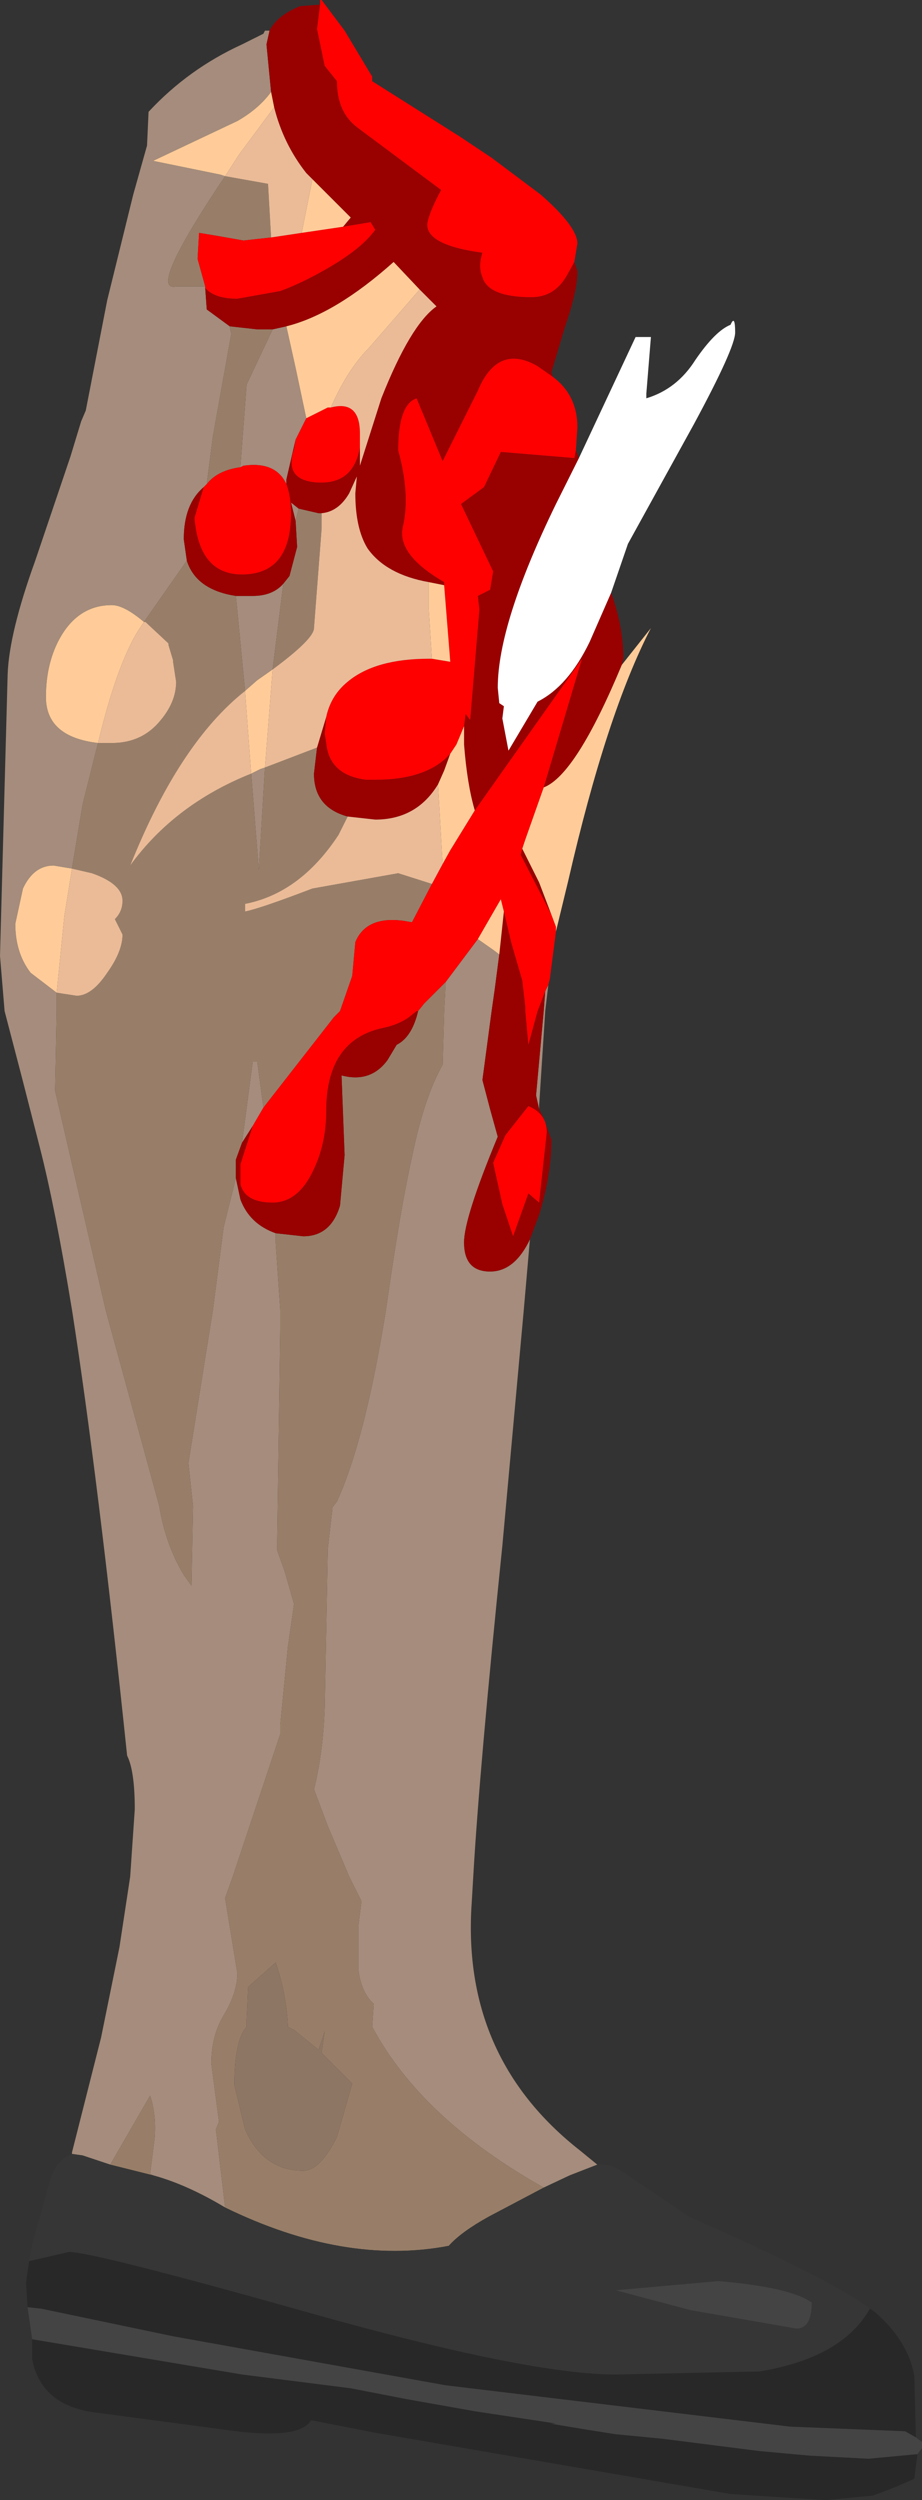 <?xml version="1.0" encoding="UTF-8" standalone="no"?>
<svg xmlns:ffdec="https://www.free-decompiler.com/flash" xmlns:xlink="http://www.w3.org/1999/xlink" ffdec:objectType="frame" height="81.6px" width="30.1px" xmlns="http://www.w3.org/2000/svg">
  <rect width="100%" height="100%" fill="#333333" stroke="none"/>
  <g transform="matrix(1.0, 0.0, 0.0, 1.0, 10.5, 39.25)">
    <use ffdec:characterId="1987" height="81.6" transform="matrix(1.0, 0.0, 0.0, 1.0, -10.5, -39.25)" width="30.1" xlink:href="#shape0"/>
  </g>
  <defs>
    <g id="shape0" transform="matrix(1.0, 0.0, 0.0, 1.0, 10.5, 39.25)">
      <path d="M7.4 -7.1 L7.3 -6.25 7.1 -3.15 7.1 -3.05 7.0 -3.5 7.25 -6.25 7.3 -6.9 7.4 -7.1 M6.8 1.2 L6.6 3.5 5.9 11.2 Q5.15 18.5 4.95 22.0 L4.9 22.85 Q4.55 27.9 8.45 30.95 L9.0 31.4 8.1 31.75 7.25 32.15 Q3.25 29.9 1.65 26.9 L1.7 26.15 Q1.3 25.8 1.2 25.05 L1.2 23.6 1.3 22.8 0.9 22.0 0.2 20.35 -0.25 19.15 Q0.05 17.95 0.1 16.45 L0.2 11.3 0.35 10.0 0.35 9.95 0.5 9.75 Q1.35 7.9 2.0 4.1 L2.1 3.5 Q2.55 0.3 2.95 -1.5 3.35 -3.45 3.95 -4.5 L4.0 -6.25 4.05 -7.2 5.1 -8.6 5.6 -8.25 5.8 -8.1 5.65 -6.95 5.55 -6.25 5.25 -4.0 5.5 -3.05 5.75 -2.15 Q4.65 0.5 4.65 1.3 4.65 2.25 5.5 2.25 6.3 2.25 6.8 1.2 M-8.15 31.05 L-8.15 31.0 -7.2 27.25 -6.6 24.3 -6.25 22.0 -6.1 19.8 Q-6.1 18.55 -6.35 18.05 -7.3 8.95 -8.15 3.5 -8.7 0.15 -9.2 -1.8 L-9.75 -3.95 -10.35 -6.25 -10.5 -8.05 -10.25 -17.25 Q-10.2 -18.6 -9.35 -20.95 L-8.2 -24.35 -7.85 -25.5 -7.7 -25.85 -7.0 -29.45 -6.15 -32.9 -5.7 -34.5 -5.65 -35.6 Q-4.35 -37.0 -2.6 -37.8 L-1.9 -38.15 -1.85 -38.25 -1.7 -38.25 -1.8 -37.8 -1.65 -36.25 Q-2.05 -35.7 -2.75 -35.3 L-5.5 -34.0 -3.3 -33.55 -3.15 -33.5 Q-5.7 -29.7 -4.75 -29.9 L-3.8 -29.9 -3.8 -29.85 -3.75 -29.15 -3.0 -28.6 -2.95 -28.35 -3.55 -25.0 -3.75 -23.45 -3.85 -23.35 Q-4.5 -22.8 -4.5 -21.65 L-4.4 -20.95 -5.8 -18.95 Q-6.45 -19.5 -6.85 -19.5 -7.9 -19.5 -8.5 -18.5 -9.0 -17.65 -9.0 -16.5 -9.0 -15.2 -7.3 -15.0 L-7.8 -13.0 -8.15 -10.9 -8.75 -11.0 Q-9.4 -11.0 -9.75 -10.25 L-10.0 -9.1 Q-10.0 -8.15 -9.5 -7.5 L-8.65 -6.85 -8.65 -6.25 -8.7 -3.65 -7.05 3.5 -6.9 4.05 -5.3 9.9 Q-5.1 11.15 -4.5 12.15 L-4.25 12.5 -4.2 9.9 -4.35 8.5 -3.55 3.5 -3.2 0.8 -2.8 -0.8 -2.65 -0.1 Q-2.35 0.7 -1.5 1.0 L-1.5 1.3 -1.35 3.5 -1.35 3.6 -1.35 4.15 -1.45 11.05 -1.45 11.35 -1.2 12.05 -0.9 13.1 -1.1 14.5 -1.35 17.05 -1.35 17.35 -2.9 22.0 -3.15 22.7 -2.75 25.15 Q-2.75 25.75 -3.15 26.45 -3.6 27.15 -3.6 28.1 L-3.35 30.0 -3.45 30.25 -3.15 32.8 Q-4.4 32.05 -5.5 31.75 L-5.6 31.7 -5.45 30.5 Q-5.4 29.75 -5.6 29.15 L-6.9 31.4 -7.8 31.1 -8.15 31.05 M-1.6 -28.5 L-1.15 -28.6 -0.85 -27.25 -0.5 -25.6 -0.85 -24.9 -1.15 -23.6 -1.15 -23.45 Q-1.5 -24.2 -2.55 -24.05 L-2.65 -24.0 -2.65 -24.05 -2.45 -26.7 -1.6 -28.5 M-2.8 -19.8 L-2.25 -19.8 Q-1.6 -19.8 -1.25 -20.2 L-1.6 -17.4 -2.1 -17.05 -2.5 -16.7 -2.8 -19.8 M-0.85 -22.25 L-1.0 -22.85 -0.75 -22.65 -0.85 -22.25 M-2.25 -2.5 L-2.6 -1.95 -2.25 -4.6 -2.1 -4.6 -1.9 -3.1 -2.25 -2.5 M-2.3 -14.0 L-2.0 -14.15 -1.85 -14.2 -2.05 -10.85 -2.3 -14.0" fill="#a58c7c" fill-rule="evenodd" stroke="none"/>
      <path d="M-3.0 -28.6 L-2.1 -28.5 -1.6 -28.5 -2.45 -26.7 -2.65 -24.05 -2.65 -24.0 Q-3.4 -23.9 -3.75 -23.45 L-3.55 -25.0 -2.95 -28.35 -3.0 -28.6 M-4.4 -20.95 Q-4.1 -20.0 -2.8 -19.8 L-2.5 -16.7 Q-4.65 -15.0 -6.25 -11.0 -4.8 -13.0 -2.3 -14.0 L-2.05 -10.85 -1.85 -14.2 -0.15 -14.85 -0.25 -14.0 Q-0.25 -12.9 0.85 -12.6 L0.55 -12.0 Q-0.7 -10.1 -2.5 -9.75 L-2.5 -9.5 Q-2.0 -9.6 -0.3 -10.25 L2.5 -10.75 3.6 -10.4 2.95 -9.15 2.65 -9.2 Q1.45 -9.35 1.1 -8.5 L1.0 -7.4 0.6 -6.25 0.4 -6.05 -1.9 -3.1 -2.1 -4.6 -2.25 -4.6 -2.6 -1.95 -2.8 -1.4 -2.8 -0.8 -3.2 0.8 -3.55 3.5 -4.35 8.5 -4.2 9.9 -4.25 12.5 -4.5 12.15 Q-5.1 11.15 -5.3 9.9 L-6.9 4.05 -7.05 3.5 -8.7 -3.65 -8.65 -6.25 -8.65 -6.85 -8.0 -6.75 Q-7.5 -6.75 -7.0 -7.5 -6.5 -8.2 -6.5 -8.75 L-6.75 -9.25 Q-6.5 -9.5 -6.5 -9.85 -6.5 -10.4 -7.5 -10.75 L-8.15 -10.9 -7.8 -13.0 -7.3 -15.0 -6.85 -15.0 Q-5.85 -15.0 -5.25 -15.75 -4.75 -16.35 -4.75 -17.0 L-4.85 -17.65 -4.85 -17.7 -5.0 -18.2 -5.0 -18.25 -5.75 -18.95 -5.8 -18.95 -4.4 -20.95 M-1.25 -20.2 L-1.05 -20.45 -0.8 -21.4 -0.85 -22.25 -0.75 -22.65 -0.1 -22.5 0.0 -22.5 0.0 -22.0 -0.25 -18.75 Q-0.25 -18.4 -1.6 -17.4 L-1.25 -20.2 M4.05 -7.2 L4.0 -6.25 3.95 -4.5 Q3.35 -3.45 2.95 -1.5 2.55 0.3 2.1 3.5 L2.0 4.1 Q1.35 7.9 0.5 9.75 L0.35 9.95 0.35 10.0 0.2 11.3 0.1 16.45 Q0.05 17.95 -0.25 19.15 L0.2 20.35 0.9 22.0 1.3 22.8 1.2 23.6 1.2 25.05 Q1.3 25.8 1.7 26.15 L1.65 26.9 Q3.25 29.9 7.25 32.15 L5.45 33.1 Q4.55 33.6 4.15 34.05 0.75 34.7 -3.15 32.8 L-3.45 30.25 -3.35 30.0 -3.6 28.1 Q-3.6 27.15 -3.15 26.45 -2.75 25.75 -2.75 25.15 L-3.15 22.7 -2.9 22.0 -1.35 17.35 -1.35 17.05 -1.1 14.5 -0.9 13.1 -1.2 12.05 -1.45 11.35 -1.45 11.05 -1.35 4.15 -1.35 3.6 -1.35 3.5 -1.5 1.3 -1.5 1.0 -0.6 1.1 Q0.3 1.1 0.6 0.1 L0.75 -1.55 0.65 -4.15 Q1.6 -3.9 2.15 -4.65 L2.45 -5.15 Q2.95 -5.4 3.15 -6.25 L3.35 -6.5 4.05 -7.2 M-1.65 -31.5 L-2.55 -31.4 -3.4 -31.55 -4.0 -31.65 -4.05 -30.8 -3.8 -29.9 -4.75 -29.9 Q-5.7 -29.7 -3.15 -33.5 L-1.75 -33.25 -1.65 -31.5 M-0.1 27.65 L-0.9 27.0 -1.1 26.9 Q-1.15 25.8 -1.5 24.8 L-2.4 25.6 -2.45 26.7 -2.45 26.9 Q-2.85 27.35 -2.85 28.8 L-2.5 30.25 Q-1.9 31.6 -0.6 31.6 -0.05 31.6 0.5 30.5 L1.0 28.75 0.0 27.75 0.1 27.05 -0.1 27.65 M-6.9 31.4 L-5.6 29.15 Q-5.4 29.75 -5.45 30.5 L-5.6 31.7 -5.5 31.75 -6.9 31.4" fill="#987e68" fill-rule="evenodd" stroke="none"/>
      <path d="M-0.1 27.65 L0.1 27.05 0.0 27.75 1.0 28.75 0.5 30.5 Q-0.05 31.6 -0.6 31.6 -1.9 31.6 -2.5 30.25 L-2.85 28.8 Q-2.85 27.35 -2.45 26.9 L-2.45 26.7 -2.4 25.6 -1.5 24.8 Q-1.15 25.8 -1.1 26.9 L-0.9 27.0 -0.1 27.65" fill="#8e7665" fill-rule="evenodd" stroke="none"/>
      <path d="M9.0 31.4 Q9.45 31.35 9.85 31.65 L12.0 33.1 Q16.65 35.15 17.9 36.1 17.0 37.7 14.3 38.15 L9.6 38.25 Q6.75 38.25 -0.35 36.25 -7.45 34.25 -8.25 34.25 L-9.55 34.55 -9.45 34.0 -8.85 31.85 Q-8.65 31.25 -8.15 31.05 L-7.8 31.1 -6.9 31.4 -5.5 31.75 Q-4.4 32.05 -3.15 32.8 0.75 34.7 4.15 34.05 4.55 33.6 5.45 33.1 L7.25 32.15 8.1 31.75 9.0 31.4 M15.5 36.75 Q16.0 36.75 16.0 35.9 15.3 35.4 12.95 35.2 L9.6 35.5 12.05 36.15 15.5 36.75" fill="#363636" fill-rule="evenodd" stroke="none"/>
      <path d="M19.4 40.3 L19.6 40.45 19.6 40.65 19.45 40.85 17.85 41.0 15.95 40.9 14.3 40.75 11.15 40.35 9.6 40.2 8.65 40.05 7.45 39.85 7.65 39.85 5.0 39.45 2.75 39.05 0.95 38.7 -2.6 38.25 -9.15 37.15 -9.45 37.1 -9.6 36.05 -9.15 36.1 -4.85 37.0 4.05 38.6 15.3 39.95 19.05 40.1 19.4 40.3 M15.5 36.75 L12.05 36.15 9.6 35.5 12.95 35.2 Q15.3 35.4 16.0 35.9 16.0 36.75 15.5 36.75" fill="#444444" fill-rule="evenodd" stroke="none"/>
      <path d="M17.9 36.1 L18.05 36.2 Q19.15 37.15 19.35 38.3 L19.4 40.3 19.05 40.1 15.3 39.95 4.05 38.6 -4.85 37.0 -9.15 36.1 -9.6 36.05 -9.65 35.25 -9.55 34.55 -8.25 34.25 Q-7.45 34.25 -0.35 36.25 6.75 38.25 9.6 38.25 L14.3 38.15 Q17.0 37.7 17.9 36.1 M19.45 40.85 L19.35 41.65 Q18.7 41.95 18.0 42.2 L16.45 42.35 13.35 42.15 1.75 40.15 -0.3 39.75 -0.35 39.75 Q-0.7 40.35 -2.8 40.1 L-7.3 39.5 Q-9.15 39.3 -9.45 37.75 L-9.45 37.1 -9.15 37.15 -2.6 38.25 0.95 38.7 2.75 39.05 5.0 39.45 7.65 39.85 7.45 39.85 8.65 40.05 9.6 40.2 11.15 40.35 14.3 40.75 15.95 40.9 17.85 41.0 19.45 40.85" fill="#282828" fill-rule="evenodd" stroke="none"/>
      <path d="M8.25 -30.7 L8.35 -30.4 Q8.35 -29.75 7.95 -28.6 L7.5 -27.1 7.55 -26.95 7.05 -27.3 Q5.75 -28.05 5.1 -26.5 L3.95 -24.2 3.1 -26.25 Q2.5 -26.05 2.5 -24.55 2.9 -23.1 2.65 -22.05 2.45 -21.15 4.0 -20.25 L4.0 -20.15 3.5 -20.25 Q2.1 -20.5 1.5 -21.35 1.1 -22.0 1.1 -23.15 L1.15 -23.7 0.9 -23.15 Q0.55 -22.55 0.0 -22.5 L-0.1 -22.5 -0.75 -22.65 -1.0 -22.85 -0.85 -22.25 -0.8 -21.4 -1.05 -20.45 -1.25 -20.2 Q-1.6 -19.8 -2.25 -19.8 L-2.8 -19.8 Q-4.1 -20.0 -4.4 -20.95 L-4.5 -21.65 Q-4.5 -22.8 -3.85 -23.35 L-4.15 -22.35 Q-4.0 -20.5 -2.6 -20.5 -1.0 -20.5 -1.0 -22.5 -1.0 -23.05 -1.15 -23.45 L-1.15 -23.6 -0.85 -24.9 -0.9 -24.6 Q-1.25 -23.55 -0.1 -23.5 L0.0 -23.5 Q1.05 -23.5 1.25 -24.65 L1.25 -24.3 1.25 -24.05 1.95 -26.25 Q2.9 -28.65 3.75 -29.25 L3.2 -29.8 2.35 -30.7 Q0.45 -29.0 -1.15 -28.6 L-1.6 -28.5 -2.1 -28.5 -3.0 -28.6 -3.75 -29.15 -3.8 -29.85 Q-3.5 -29.5 -2.75 -29.5 L-1.35 -29.75 Q-0.8 -29.95 -0.15 -30.3 1.25 -31.05 1.75 -31.75 L1.6 -32.0 0.7 -31.85 0.95 -32.15 -0.3 -33.4 -0.5 -33.6 Q-1.25 -34.55 -1.55 -35.75 L-1.65 -36.25 -1.8 -37.8 -1.7 -38.25 Q-1.45 -38.75 -0.7 -39.05 L-0.05 -39.1 -0.15 -38.3 0.1 -37.1 0.5 -36.6 Q0.5 -35.6 1.15 -35.1 L3.9 -33.05 Q3.5 -32.3 3.45 -31.95 3.4 -31.25 5.25 -31.0 5.1 -30.55 5.25 -30.2 5.45 -29.55 6.85 -29.55 7.6 -29.55 8.0 -30.25 L8.25 -30.7 M8.3 -24.55 L8.4 -24.3 7.65 -22.8 Q5.75 -18.9 5.75 -16.8 L5.8 -16.3 5.95 -16.2 5.9 -15.8 6.1 -14.75 7.05 -16.35 Q8.05 -16.85 8.75 -18.3 L9.45 -19.9 Q9.85 -18.8 9.85 -17.75 L9.8 -17.55 Q8.3 -13.95 7.25 -13.55 L8.5 -17.75 5.0 -12.8 Q4.75 -13.65 4.65 -14.95 L4.65 -15.55 4.7 -15.95 4.85 -15.75 5.15 -19.35 5.1 -19.8 5.5 -20.0 5.6 -20.6 4.55 -22.8 5.3 -23.35 5.85 -24.5 8.25 -24.3 8.3 -24.55 M7.1 -3.05 L7.25 -2.75 7.5 -2.05 Q7.5 -0.9 7.1 0.4 L6.8 1.2 Q6.3 2.25 5.5 2.25 4.65 2.25 4.65 1.3 4.65 0.5 5.75 -2.15 L5.5 -3.05 5.25 -4.0 5.55 -6.25 5.65 -6.95 5.8 -8.1 5.95 -9.5 6.2 -8.45 6.55 -7.25 6.65 -6.4 6.65 -6.25 6.75 -5.15 7.05 -6.25 7.3 -6.9 7.25 -6.25 7.0 -3.5 7.1 -3.05 M0.15 -15.85 L0.1 -15.3 0.15 -15.0 Q0.25 -13.95 1.45 -13.8 L1.75 -13.8 Q3.45 -13.8 4.2 -14.65 L4.0 -14.1 3.8 -13.65 Q3.1 -12.5 1.75 -12.5 L0.85 -12.6 Q-0.25 -12.9 -0.25 -14.0 L-0.15 -14.85 0.15 -15.85 M6.55 -11.55 L7.1 -10.45 7.5 -9.4 6.5 -11.35 6.55 -11.55 M3.15 -6.25 Q2.95 -5.4 2.45 -5.15 L2.15 -4.65 Q1.6 -3.9 0.65 -4.15 L0.75 -1.55 0.6 0.1 Q0.3 1.1 -0.6 1.1 L-1.5 1.0 Q-2.35 0.7 -2.65 -0.1 L-2.8 -0.8 -2.8 -1.4 -2.6 -1.95 -2.25 -2.5 -2.65 -1.25 -2.65 -0.6 Q-2.5 0.0 -1.6 0.0 -0.75 0.0 -0.25 -1.1 0.15 -1.95 0.15 -3.0 0.15 -5.3 2.0 -5.7 2.5 -5.8 2.85 -6.05 L3.1 -6.25 3.15 -6.25 M6.0 -2.2 L5.6 -1.3 5.9 0.05 6.25 1.1 6.75 -0.3 7.1 0.0 7.35 -2.3 Q7.35 -2.9 6.75 -3.15 L6.0 -2.2" fill="#990000" fill-rule="evenodd" stroke="none"/>
      <path d="M8.4 -24.3 L10.25 -28.25 10.75 -28.25 10.6 -26.4 10.6 -26.25 Q11.6 -26.55 12.2 -27.5 12.85 -28.45 13.35 -28.65 13.5 -29.0 13.5 -28.4 13.5 -27.9 12.15 -25.4 L10.0 -21.5 9.45 -19.9 8.75 -18.3 Q8.05 -16.85 7.05 -16.35 L6.1 -14.75 5.9 -15.8 5.95 -16.2 5.8 -16.3 5.75 -16.8 Q5.75 -18.9 7.65 -22.8 L8.4 -24.3" fill="#ffffff" fill-rule="evenodd" stroke="none"/>
      <path d="M-0.05 -39.1 L-0.05 -39.25 0.0 -39.25 0.75 -38.25 1.65 -36.75 1.65 -36.6 4.5 -34.8 5.55 -34.1 5.95 -33.8 7.15 -32.9 Q8.35 -31.85 8.35 -31.3 L8.25 -30.7 8.0 -30.25 Q7.6 -29.55 6.85 -29.55 5.45 -29.55 5.25 -30.2 5.1 -30.55 5.25 -31.0 3.4 -31.25 3.45 -31.95 3.5 -32.3 3.9 -33.05 L1.15 -35.1 Q0.5 -35.6 0.5 -36.6 L0.1 -37.1 -0.15 -38.3 -0.05 -39.1 M7.55 -26.95 Q8.35 -26.35 8.35 -25.3 L8.3 -24.55 8.25 -24.3 5.85 -24.5 5.3 -23.35 4.55 -22.8 5.6 -20.6 5.5 -20.0 5.1 -19.8 5.15 -19.35 4.85 -15.75 4.7 -15.95 4.65 -15.55 4.4 -14.95 4.2 -14.65 Q3.45 -13.8 1.75 -13.8 L1.45 -13.8 Q0.25 -13.95 0.15 -15.0 L0.1 -15.3 0.15 -15.85 Q0.3 -16.55 0.85 -17.0 1.75 -17.75 3.5 -17.75 L3.6 -17.75 4.2 -17.65 4.0 -20.15 4.0 -20.25 Q2.45 -21.15 2.65 -22.05 2.9 -23.1 2.5 -24.55 2.5 -26.05 3.1 -26.25 L3.95 -24.2 5.1 -26.5 Q5.75 -28.05 7.05 -27.3 L7.55 -26.95 M7.65 -8.85 L7.45 -7.3 7.4 -7.1 7.3 -6.9 7.05 -6.25 6.75 -5.15 6.65 -6.25 6.65 -6.4 6.55 -7.25 6.2 -8.45 5.95 -9.5 5.85 -9.9 5.1 -8.6 4.05 -7.2 3.35 -6.5 3.15 -6.25 3.1 -6.25 2.85 -6.05 Q2.5 -5.8 2.0 -5.7 0.15 -5.3 0.15 -3.0 0.15 -1.95 -0.25 -1.1 -0.75 0.0 -1.6 0.0 -2.5 0.0 -2.65 -0.6 L-2.65 -1.25 -2.25 -2.5 -1.9 -3.1 0.4 -6.05 0.6 -6.25 1.0 -7.4 1.1 -8.5 Q1.45 -9.35 2.65 -9.2 L2.95 -9.15 3.6 -10.4 3.95 -11.05 4.2 -11.5 5.0 -12.8 8.5 -17.75 7.25 -13.55 6.65 -11.85 6.55 -11.55 6.5 -11.35 7.5 -9.4 7.65 -9.0 7.65 -8.85 M0.7 -31.85 L1.6 -32.0 1.75 -31.75 Q1.25 -31.05 -0.15 -30.3 -0.8 -29.95 -1.35 -29.75 L-2.75 -29.5 Q-3.5 -29.5 -3.8 -29.85 L-3.8 -29.9 -4.05 -30.8 -4.0 -31.65 -3.4 -31.55 -2.55 -31.4 -1.65 -31.5 -0.65 -31.65 0.7 -31.85 M1.25 -24.65 Q1.05 -23.5 0.0 -23.5 L-0.1 -23.5 Q-1.25 -23.55 -0.9 -24.6 L-0.85 -24.9 -0.5 -25.6 0.2 -25.95 0.3 -25.95 Q1.25 -26.2 1.25 -25.1 L1.25 -24.65 M-1.15 -23.45 Q-1.0 -23.05 -1.0 -22.5 -1.0 -20.5 -2.6 -20.5 -4.0 -20.5 -4.15 -22.35 L-3.85 -23.35 -3.75 -23.45 Q-3.4 -23.9 -2.65 -24.0 L-2.55 -24.05 Q-1.5 -24.2 -1.15 -23.45 M6.0 -2.2 L6.75 -3.15 Q7.35 -2.9 7.35 -2.3 L7.1 0.0 6.75 -0.3 6.25 1.1 5.9 0.05 5.6 -1.3 6.0 -2.2" fill="#ff0000" fill-rule="evenodd" stroke="none"/>
      <path d="M3.2 -29.8 L3.75 -29.25 Q2.9 -28.65 1.95 -26.25 L1.25 -24.05 1.25 -24.3 1.25 -24.65 1.25 -25.1 Q1.25 -26.2 0.3 -25.95 0.85 -27.2 1.55 -27.9 L3.2 -29.8 M0.0 -22.5 Q0.55 -22.55 0.9 -23.15 L1.15 -23.7 1.1 -23.15 Q1.1 -22.0 1.5 -21.35 2.1 -20.5 3.5 -20.25 L3.5 -19.35 3.6 -17.75 3.5 -17.75 Q1.75 -17.75 0.85 -17.0 0.3 -16.55 0.15 -15.85 L-0.15 -14.85 -1.85 -14.2 -1.6 -17.4 Q-0.25 -18.4 -0.25 -18.75 L0.0 -22.0 0.0 -22.5 M-0.3 -33.4 L-0.65 -31.65 -1.65 -31.5 -1.75 -33.25 -3.15 -33.5 -2.7 -34.2 -1.55 -35.75 Q-1.25 -34.55 -0.5 -33.6 L-0.3 -33.4 M0.85 -12.6 L1.75 -12.5 Q3.1 -12.5 3.8 -13.65 L3.95 -11.05 3.6 -10.4 2.5 -10.75 -0.3 -10.25 Q-2.0 -9.6 -2.5 -9.5 L-2.5 -9.75 Q-0.7 -10.1 0.55 -12.0 L0.85 -12.6 M-5.8 -18.95 L-5.75 -18.95 -5.0 -18.25 -5.0 -18.2 -4.85 -17.7 -4.85 -17.65 -4.75 -17.0 Q-4.75 -16.35 -5.25 -15.75 -5.85 -15.0 -6.85 -15.0 L-7.3 -15.0 Q-6.7 -17.5 -6.0 -18.65 L-5.8 -18.95 M-8.15 -10.9 L-7.5 -10.75 Q-6.5 -10.4 -6.5 -9.85 -6.5 -9.5 -6.75 -9.25 L-6.5 -8.75 Q-6.5 -8.2 -7.0 -7.5 -7.5 -6.75 -8.0 -6.75 L-8.65 -6.85 -8.4 -9.35 -8.15 -10.9 M-2.5 -16.7 L-2.3 -14.0 Q-4.8 -13.0 -6.25 -11.0 -4.65 -15.0 -2.5 -16.7" fill="#ebbb98" fill-rule="evenodd" stroke="none"/>
      <path d="M9.8 -17.55 L10.75 -18.75 Q9.3 -15.95 8.05 -10.5 L7.65 -8.85 7.65 -9.0 7.5 -9.4 7.1 -10.45 6.55 -11.55 6.65 -11.85 7.25 -13.55 Q8.3 -13.95 9.8 -17.55 M-1.15 -28.6 Q0.45 -29.0 2.35 -30.7 L3.2 -29.8 1.55 -27.9 Q0.85 -27.2 0.3 -25.95 L0.2 -25.95 -0.5 -25.6 -0.85 -27.25 -1.15 -28.6 M3.5 -20.25 L4.0 -20.15 4.2 -17.65 3.6 -17.75 3.5 -19.35 3.5 -20.25 M-0.3 -33.4 L0.95 -32.15 0.7 -31.85 -0.65 -31.65 -0.3 -33.4 M4.2 -14.65 L4.4 -14.95 4.65 -15.55 4.65 -14.95 Q4.75 -13.65 5.0 -12.8 L4.2 -11.5 3.95 -11.05 3.8 -13.65 4.0 -14.1 4.2 -14.65 M5.1 -8.6 L5.85 -9.9 5.95 -9.5 5.8 -8.1 5.6 -8.25 5.1 -8.6 M-1.65 -36.25 L-1.55 -35.75 -2.7 -34.2 -3.15 -33.5 -3.3 -33.55 -5.5 -34.0 -2.75 -35.3 Q-2.05 -35.7 -1.65 -36.25 M-5.8 -18.95 L-6.0 -18.65 Q-6.7 -17.5 -7.3 -15.0 -9.0 -15.2 -9.0 -16.5 -9.0 -17.65 -8.5 -18.5 -7.9 -19.5 -6.85 -19.5 -6.45 -19.5 -5.8 -18.95 M-2.5 -16.7 L-2.1 -17.05 -1.6 -17.4 -1.85 -14.2 -2.0 -14.15 -2.3 -14.0 -2.5 -16.7 M-8.65 -6.85 L-9.5 -7.5 Q-10.0 -8.15 -10.0 -9.1 L-9.75 -10.25 Q-9.4 -11.0 -8.75 -11.0 L-8.15 -10.9 -8.4 -9.35 -8.65 -6.85" fill="#ffcc99" fill-rule="evenodd" stroke="none"/>
    </g>
  </defs>
</svg>

